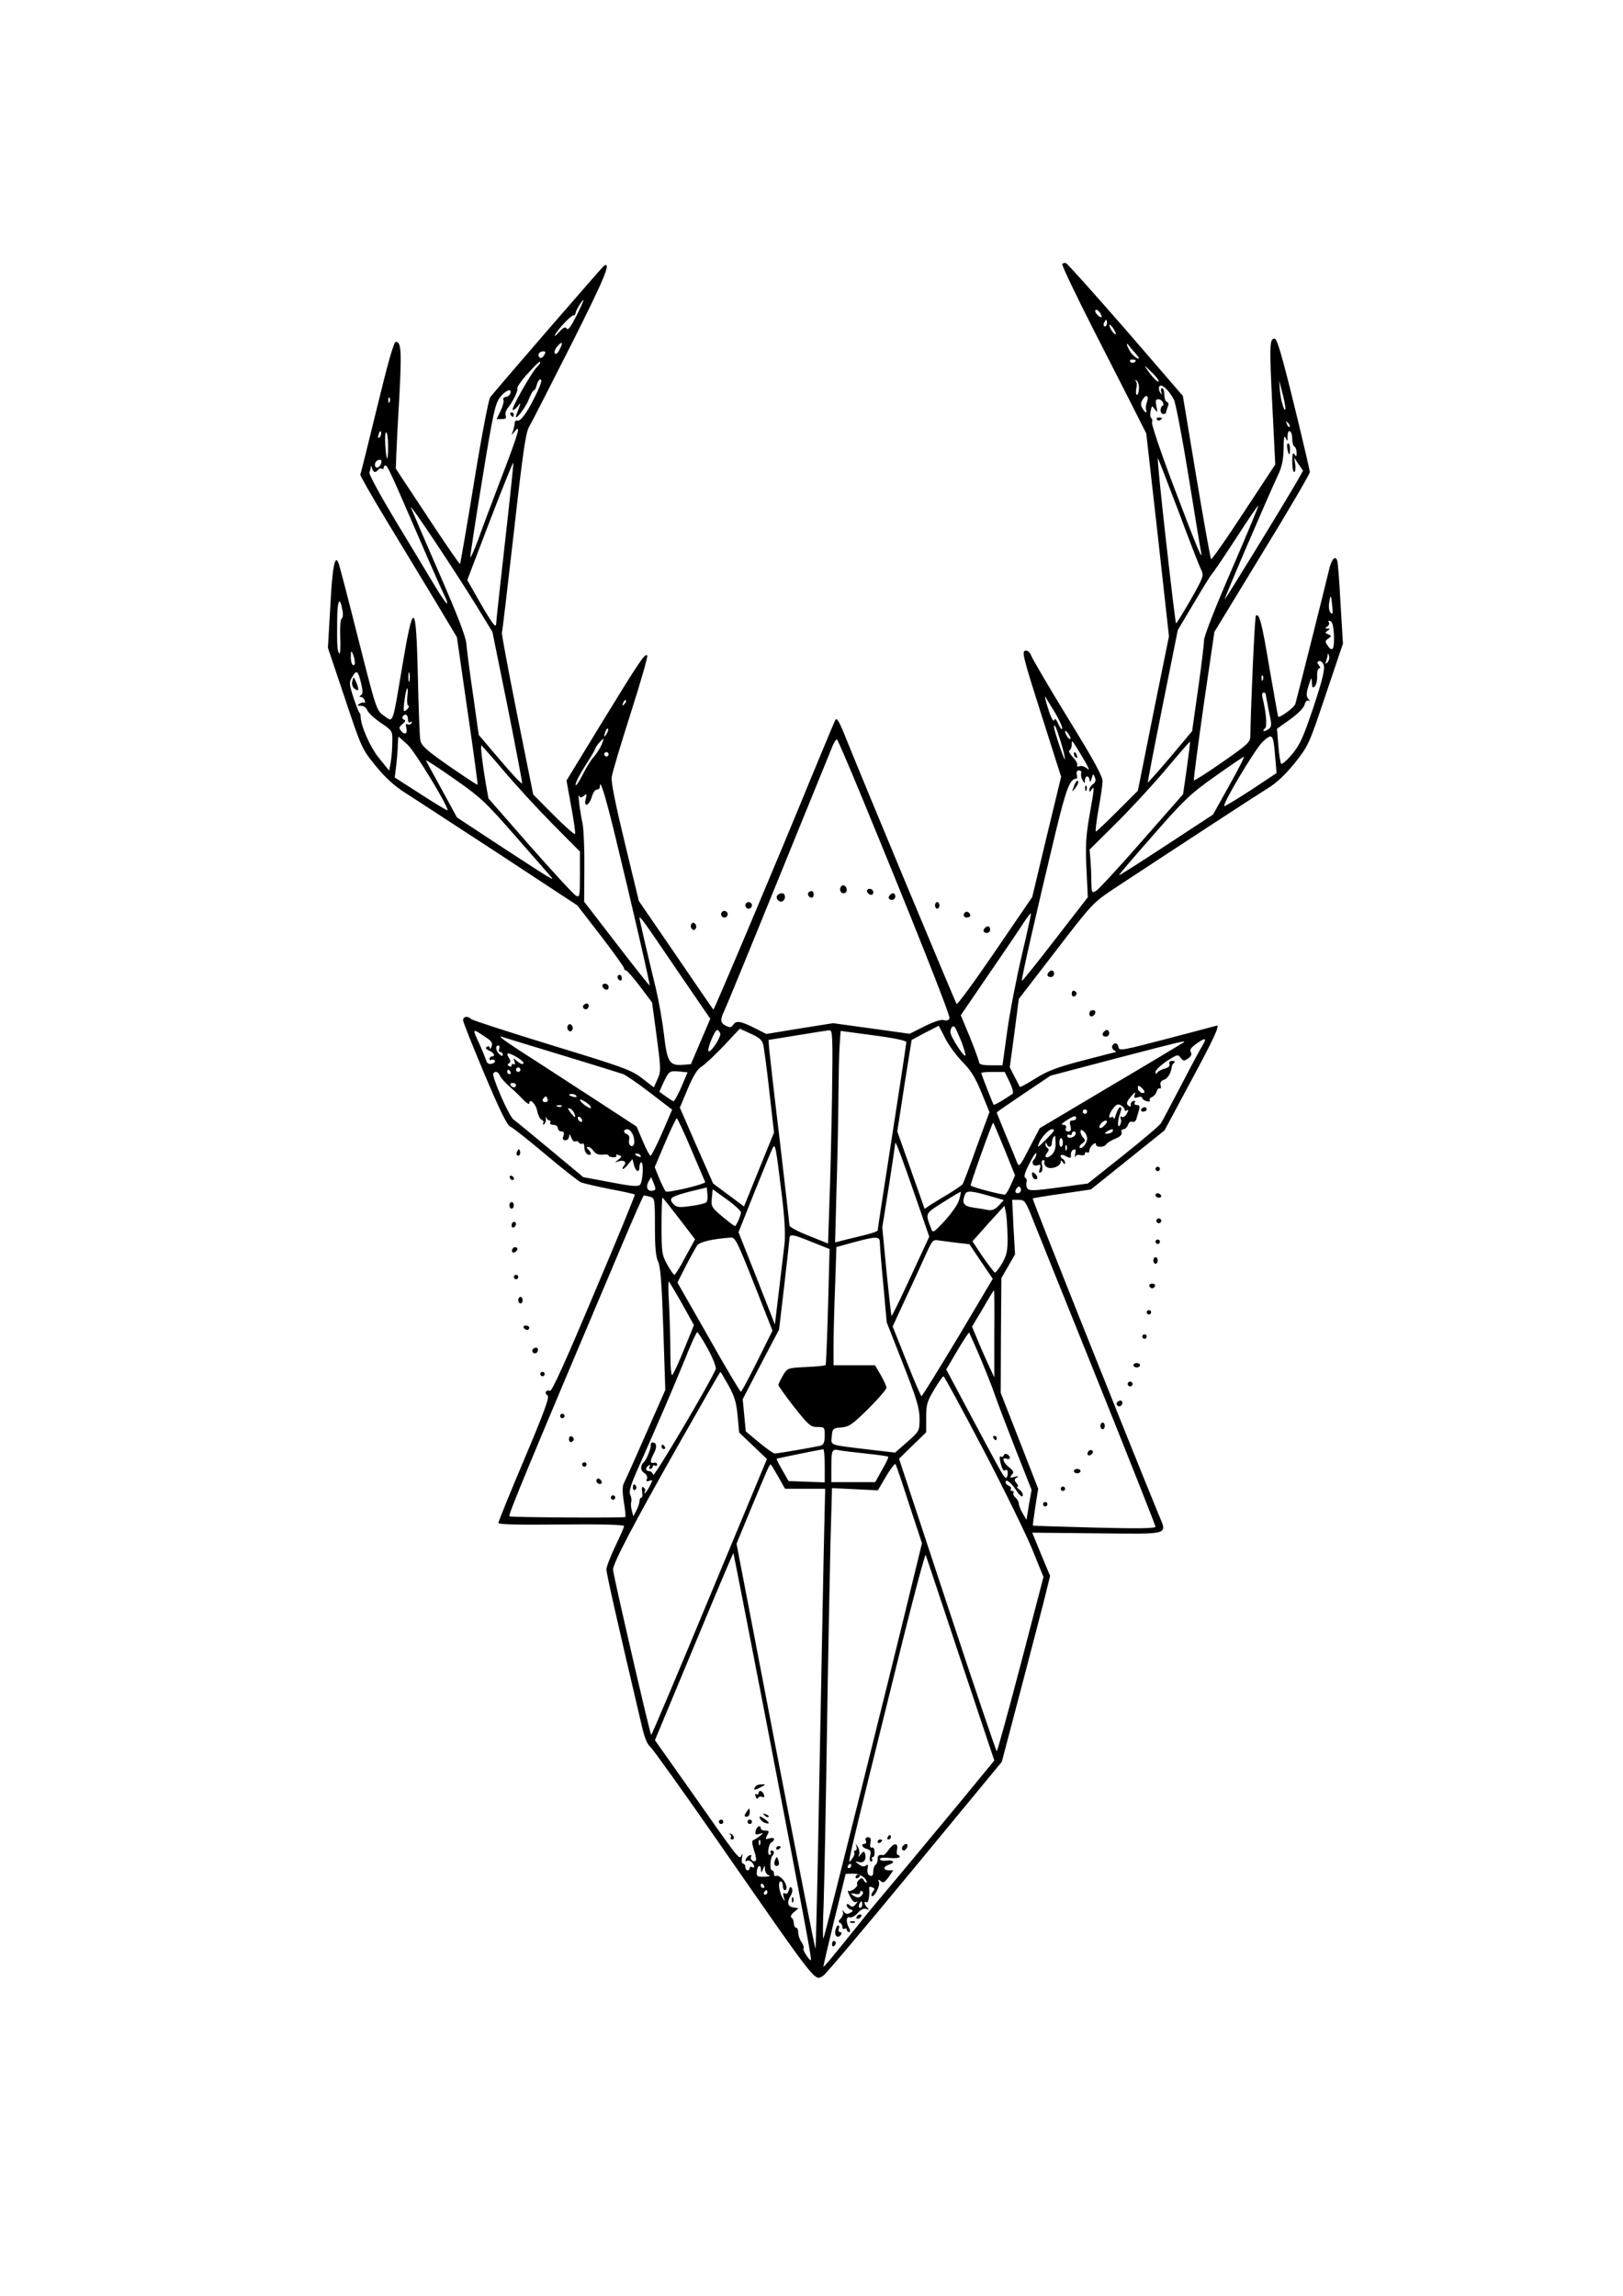<?xml version="1.0" standalone="no"?>
<!DOCTYPE svg PUBLIC "-//W3C//DTD SVG 20010904//EN"
 "http://www.w3.org/TR/2001/REC-SVG-20010904/DTD/svg10.dtd">
<svg version="1.0" xmlns="http://www.w3.org/2000/svg"
 width="736pt" height="1041pt" viewBox="0 0 736 1041"
 preserveAspectRatio="xMidYMid meet">

<g transform="translate(0,1041) scale(0.1,-0.1)"
fill="#000000" stroke="none">
<path d="M4817 9214 c-4 -4 61 -140 144 -303 83 -163 171 -334 194 -381 l43
-85 52 -460 51 -460 -71 -350 -70 -350 -92 -92 c-51 -51 -95 -93 -98 -93 -4 0
2 44 11 98 10 53 18 111 19 129 0 24 -39 95 -159 290 -87 142 -161 269 -165
281 -4 12 -14 22 -23 22 -22 0 -17 -19 77 -314 l82 -258 -66 -273 -65 -272
-168 -246 c-92 -135 -171 -243 -175 -239 -5 6 -422 1005 -516 1240 -18 43 -28
58 -33 49 -5 -8 -55 -129 -113 -269 -133 -326 -438 -1049 -441 -1046 -2 2 -78
113 -170 248 l-168 245 -64 265 c-41 169 -63 277 -59 297 2 18 41 148 86 289
45 141 79 259 75 262 -10 11 -32 -21 -200 -295 l-166 -272 21 -116 c12 -64 20
-121 18 -126 -2 -5 -45 33 -97 85 l-93 94 -73 363 c-40 200 -71 367 -69 370 2
4 26 208 54 454 40 357 54 454 69 479 10 17 96 185 191 373 152 302 184 379
149 358 -8 -5 -477 -547 -516 -596 -7 -8 -40 -181 -73 -384 -33 -203 -62 -370
-64 -372 -2 -2 -68 94 -147 214 l-144 218 2 60 c1 33 7 153 14 267 11 210 8
248 -16 248 -9 0 -35 -91 -85 -297 -40 -164 -74 -301 -76 -305 -2 -3 53 -100
123 -215 69 -114 169 -279 221 -365 l94 -157 48 -333 c27 -183 47 -334 46
-336 -2 -2 -60 37 -130 85 -106 74 -126 93 -130 118 -3 17 -8 145 -11 285 -8
351 -20 356 -74 30 -42 -248 -37 -237 -80 -205 -34 24 -35 28 -117 351 -45
179 -85 333 -89 341 -16 43 -28 -19 -37 -195 l-11 -189 77 -229 c76 -227 77
-230 141 -308 44 -54 87 -92 133 -121 37 -23 227 -148 424 -276 l356 -234 106
-137 c58 -76 106 -142 106 -148 0 -5 4 -10 9 -10 5 0 33 -33 63 -72 l55 -73
21 -155 c19 -147 20 -157 4 -192 l-17 -38 -53 41 c-49 38 -86 51 -410 150
-195 60 -360 113 -366 119 -15 15 -36 12 -36 -6 0 -8 44 -118 97 -244 69 -163
102 -231 117 -238 12 -5 84 -62 161 -127 77 -65 149 -121 160 -126 11 -4 70
-18 130 -30 61 -11 112 -23 114 -25 2 -1 -81 -204 -185 -449 -130 -309 -191
-444 -200 -441 -18 7 -27 -11 -11 -21 10 -6 -13 -70 -105 -288 -65 -153 -118
-284 -118 -290 0 -7 91 -9 285 -7 179 2 285 -1 285 -7 0 -5 -18 -47 -40 -92
-22 -46 -40 -93 -40 -105 0 -18 52 -249 159 -703 12 -55 26 -90 39 -100 11 -9
145 -196 298 -416 471 -678 446 -646 487 -623 9 4 195 225 413 489 l397 481
94 357 c51 196 101 385 109 421 l16 65 -41 98 -40 98 296 -3 c338 -3 316 -10
276 88 -152 371 -573 1427 -570 1430 2 2 63 12 134 22 l130 19 167 134 167
134 119 222 c101 187 133 255 118 253 -2 -1 -102 -27 -223 -59 -203 -53 -220
-57 -223 -39 -4 20 -17 24 -28 7 -3 -6 0 -15 7 -20 8 -5 12 -9 9 -9 -3 0 -71
-18 -152 -39 -116 -30 -161 -48 -213 -81 -37 -23 -68 -40 -70 -38 -1 2 -12 22
-24 46 l-22 43 21 155 20 155 168 218 c166 216 168 218 267 284 345 227 638
418 691 451 42 25 82 63 125 116 62 78 65 84 141 311 l78 231 -11 181 c-5 100
-12 188 -15 195 -9 28 -28 4 -39 -49 -10 -45 -136 -546 -151 -601 -5 -16 -72
-65 -78 -57 -1 2 -19 103 -40 224 -34 204 -46 248 -61 233 -5 -5 -23 -407 -25
-544 0 -29 -11 -39 -126 -119 -69 -48 -127 -85 -130 -83 -2 3 18 155 44 339
l49 334 216 355 c120 195 217 362 217 370 -1 8 -33 148 -73 310 -54 220 -76
295 -87 295 -23 0 -24 -29 -10 -310 l13 -261 -143 -217 c-78 -120 -145 -215
-148 -212 -3 3 -33 171 -67 373 l-61 367 -259 300 c-143 164 -265 300 -271
302 -5 2 -13 0 -17 -3z m-2203 -236 c-25 -49 -38 -67 -44 -58 -6 10 -15 6 -35
-16 -14 -16 -23 -22 -18 -12 12 24 72 88 83 88 6 0 10 5 10 10 0 11 30 60 36
60 2 0 -12 -32 -32 -72z m2381 -6 c-2 -2 -11 2 -19 11 -8 8 -12 18 -8 21 3 4
12 -1 19 -10 7 -10 11 -20 8 -22z m25 -27 c0 -8 -4 -15 -10 -15 -5 0 -7 7 -4
15 4 8 8 15 10 15 2 0 4 -7 4 -15z m40 -49 c0 -5 -7 -1 -15 10 -8 10 -14 24
-14 29 0 6 6 1 14 -9 8 -11 15 -24 15 -30z m-2523 -72 c-8 -16 -17 -23 -21
-16 -4 6 1 20 11 31 23 27 28 19 10 -15z m2613 -17 c17 -20 19 -26 8 -22 -9 4
-24 17 -32 30 -16 25 -22 47 -8 30 4 -6 18 -23 32 -38z m-2683 -8 c-7 -11 -15
-15 -20 -10 -12 12 -2 28 17 28 11 0 12 -4 3 -18z m2683 -23 c0 -11 -19 -15
-25 -6 -3 5 1 10 9 10 9 0 16 -2 16 -4z m-2700 -10 c0 -3 -7 -12 -16 -21 -23
-23 -116 -186 -109 -193 3 -3 12 3 21 14 15 19 16 19 9 -1 -4 -11 -10 -27 -13
-35 -14 -38 37 24 54 65 10 25 21 45 25 45 4 0 10 11 13 25 4 14 11 25 16 25
11 0 2 -28 -31 -92 -32 -64 -60 -100 -73 -95 -6 3 -12 -3 -12 -12 -1 -9 -4
-25 -8 -36 -8 -20 -7 -20 8 -1 30 37 18 -6 -60 -209 -42 -110 -90 -237 -106
-283 -17 -45 -33 -81 -35 -79 -2 2 22 159 53 348 49 300 59 348 81 377 25 33
57 45 47 17 -4 -8 -13 -15 -21 -15 -8 0 -13 -6 -10 -13 3 -7 -3 -30 -13 -50
l-18 -37 24 0 c17 0 22 4 17 15 -3 9 1 23 8 33 25 31 50 82 45 91 -3 4 17 34
45 65 48 52 59 62 59 52z m2780 -51 c19 -19 29 -35 23 -35 -6 0 -23 16 -37 35
-15 19 -25 35 -23 35 1 0 18 -16 37 -35z m-65 -63 c0 -18 -4 -32 -9 -32 -5 0
-6 13 -3 29 4 16 2 32 -4 35 -5 2 -4 3 3 2 7 -2 13 -17 13 -34z m664 -92 c-1
-32 -22 37 -25 80 l-3 45 14 -55 c8 -30 14 -62 14 -70z m-505 37 c8 -18 38
-174 66 -347 28 -173 53 -326 56 -340 11 -53 -16 11 -121 288 -59 155 -104
289 -101 297 3 8 1 17 -3 19 -5 3 -6 18 -3 32 5 26 6 26 19 8 12 -16 13 -15 7
14 -5 25 -3 32 9 32 8 0 17 -7 21 -15 3 -8 2 -15 -2 -15 -4 0 -8 -8 -9 -18 -1
-10 5 -19 12 -19 8 0 13 3 13 6 -1 3 3 15 7 25 6 13 4 21 -3 24 -7 2 -12 17
-12 33 0 16 -4 29 -10 29 -5 0 -7 -8 -4 -17 5 -14 4 -15 -4 -4 -6 8 -8 20 -5
28 7 18 44 -15 67 -60z m-123 -10 c-4 -12 -6 -28 -4 -34 7 -20 -5 -15 -17 7
-8 14 -7 25 2 39 16 26 30 17 19 -12z m-3434 1 c-3 -8 -6 -5 -6 6 -1 11 2 17
5 13 3 -3 4 -12 1 -19z m4081 -113 c-3 -3 -9 2 -12 12 -6 14 -5 15 5 6 7 -7
10 -15 7 -18z m-4126 -47 c-8 -8 -9 -4 -5 13 4 13 8 18 11 10 2 -7 -1 -18 -6
-23z m4138 -8 c0 -16 5 -32 10 -35 6 -3 10 -16 10 -28 0 -18 -2 -19 -10 -7 -7
11 -10 2 -10 -32 0 -27 4 -48 9 -48 5 0 7 15 5 33 l-5 32 20 -30 20 -29 -23
-41 c-57 -100 -330 -545 -332 -542 -3 3 195 464 242 564 18 38 24 70 25 120 0
47 3 62 9 48 8 -18 9 -17 9 8 1 37 21 25 21 -13z m-4100 -32 c0 -34 -2 -59 -4
-57 -8 10 -14 119 -5 119 5 0 9 -28 9 -62z m3585 -298 c48 -129 94 -248 102
-263 13 -27 11 -33 -48 -137 -35 -60 -64 -108 -66 -106 -2 2 -23 173 -46 380
-23 206 -40 372 -36 368 3 -4 45 -113 94 -242z m-3618 215 c-4 -8 -11 -15 -17
-15 -14 0 -13 27 3 33 16 6 21 1 14 -18z m563 -354 c-22 -194 -40 -360 -40
-369 -1 -23 -18 0 -81 110 l-50 88 103 270 c57 148 104 266 106 262 1 -4 -16
-167 -38 -361z m-590 319 c5 0 12 5 15 10 4 6 11 8 16 5 5 -4 9 -1 9 4 0 6 4
11 8 11 9 0 25 -35 159 -345 52 -121 102 -233 110 -248 8 -16 13 -31 10 -33
-2 -3 -27 33 -54 78 -27 46 -107 177 -177 293 -69 115 -124 215 -121 223 3 7
6 19 6 25 1 7 3 4 6 -5 2 -10 8 -18 13 -18z m459 -604 l74 -121 69 -340 c37
-186 67 -343 66 -347 -2 -4 -47 43 -100 106 l-97 114 -26 184 c-15 100 -28
203 -30 228 -2 32 -39 128 -125 325 -67 154 -124 287 -127 295 -7 23 211 -305
296 -444z m3426 160 c-73 -167 -125 -301 -125 -319 0 -18 -12 -117 -27 -222
l-27 -190 -99 -118 c-55 -65 -101 -116 -102 -115 -1 2 29 158 67 347 l69 344
72 121 c39 66 76 126 82 133 7 6 56 79 110 162 54 84 99 150 101 148 2 -2 -53
-133 -121 -291z m457 -169 c3 -29 1 -35 -8 -25 -7 8 -10 27 -6 48 6 38 9 34
14 -23z m-4489 -14 c4 -18 2 -35 -4 -38 -5 -4 -8 -40 -6 -86 2 -44 0 -76 -4
-72 -10 10 -11 38 -10 153 1 91 12 110 24 43z m4496 -109 c3 -67 -6 -83 -27
-53 -14 20 -14 23 2 34 15 12 15 13 -1 19 -15 6 -15 8 -3 16 13 9 13 10 0 10
-12 0 -13 2 -1 9 7 5 11 14 7 20 -4 6 -2 9 7 5 9 -3 14 -24 16 -60z m-4440
-127 c1 -10 -3 -15 -9 -12 -5 3 -10 21 -9 38 0 27 2 29 9 12 5 -11 9 -28 9
-38z m4410 -1 c-9 -8 -10 -7 -5 7 3 10 7 24 7 30 1 7 3 4 6 -7 3 -10 -1 -23
-8 -30z m-62 -200 c-47 -140 -62 -173 -98 -216 -23 -28 -46 -47 -49 -43 -4 5
-10 42 -13 84 l-6 75 59 42 c36 26 62 52 66 67 4 15 11 22 18 18 7 -4 7 -1 -1
8 -10 13 -10 25 1 60 13 40 14 41 15 15 1 -23 4 -27 13 -18 7 7 12 28 11 47
-1 19 4 35 9 35 7 0 6 5 -1 14 -9 11 -9 15 1 19 7 2 17 -6 21 -19 6 -17 -6
-67 -46 -188z m-4319 104 c8 -34 8 -46 -1 -52 -8 -5 -9 -8 -1 -8 7 0 15 -7 18
-16 3 -8 2 -13 -2 -10 -4 2 -14 1 -22 -5 -12 -7 -10 -9 7 -9 12 0 24 -8 28
-19 3 -11 30 -36 60 -57 55 -37 55 -38 54 -88 0 -28 -3 -69 -7 -91 l-7 -39
-48 59 c-41 52 -82 147 -82 190 0 6 -3 12 -6 15 -3 3 -15 34 -27 70 -19 60
-20 66 -4 92 19 33 26 28 40 -32z m219 13 c-3 -10 -5 -2 -5 17 0 19 2 27 5 18
2 -10 2 -26 0 -35z m3870 5 c-3 -8 -6 -5 -6 6 -1 11 2 17 5 13 3 -3 4 -12 1
-19z m-3880 -78 c-2 -22 0 -40 5 -40 5 0 3 -6 -4 -14 -19 -20 -21 -13 -13 43
8 60 19 69 12 11z m3893 12 c0 -4 7 -38 14 -76 14 -64 14 -71 -2 -82 -9 -7
-19 -10 -22 -8 -2 3 1 8 7 12 10 7 5 72 -12 140 -3 12 -1 22 5 22 5 0 10 -3
10 -8z m-954 -86 c19 -33 33 -64 31 -70 -2 -6 -10 4 -18 22 -10 23 -15 27 -19
16 -3 -8 -15 14 -27 53 -12 37 -17 61 -12 53 5 -8 25 -42 45 -74z m-1955 41
c-10 -9 -11 -8 -5 6 3 10 9 15 12 12 3 -3 0 -11 -7 -18z m-981 -68 c0 -13 4
-18 12 -13 7 4 8 3 4 -5 -4 -6 -12 -8 -18 -5 -7 5 -9 0 -6 -14 8 -28 -6 -37
-23 -16 -11 14 -10 18 6 31 14 11 16 17 7 20 -6 3 -10 9 -6 14 10 16 24 10 24
-12z m2959 -98 c12 -38 21 -75 20 -83 -1 -12 -49 129 -49 145 0 22 10 -1 29
-62z m-2058 32 c-12 -20 -14 -14 -5 12 4 9 9 14 11 11 3 -2 0 -13 -6 -23z
m2103 -23 c-6 -5 -24 21 -24 34 0 6 6 1 14 -10 8 -10 12 -21 10 -24z m929 -85
l6 -70 -116 -77 c-65 -42 -119 -75 -121 -73 -10 9 142 263 175 293 44 39 47
36 56 -73z m-3934 58 c33 -31 181 -273 181 -297 0 -3 -54 29 -120 72 l-120 77
7 55 c3 30 7 72 7 93 1 20 2 37 3 37 1 0 20 -17 42 -37z m879 0 c-7 -16 -22
-39 -34 -53 -13 -14 -37 -52 -53 -85 -17 -33 -31 -52 -31 -43 0 10 20 49 45
88 25 39 45 73 45 77 0 7 31 43 36 43 2 0 -2 -12 -8 -27z m1169 -210 c240
-581 413 -1017 409 -1030 -4 -9 -13 -12 -25 -8 -12 4 -46 -7 -88 -28 l-68 -34
-173 24 -174 24 -151 -24 -152 -25 -45 23 c-71 36 -90 39 -104 20 -10 -14 -16
-15 -34 -6 -26 14 -27 27 -8 67 8 16 119 286 246 599 128 314 238 585 246 604
8 19 17 31 20 28 4 -4 49 -109 101 -234z m1013 152 c26 -43 34 -63 22 -51 -12
10 -28 16 -37 12 -9 -3 -13 -2 -10 4 3 5 -5 22 -20 37 -14 16 -21 29 -15 31 5
2 10 13 10 25 0 25 -1 27 50 -58z m472 -48 l-17 -118 -188 -214 c-104 -119
-197 -220 -208 -225 -18 -10 -19 -7 -20 42 0 29 -2 74 -4 100 l-4 46 115 114
c63 62 165 172 227 245 61 73 112 131 113 130 2 -1 -5 -55 -14 -120z m-3100
-9 c52 -62 152 -171 221 -241 l127 -128 0 -105 c0 -98 -1 -104 -18 -95 -10 5
-104 107 -208 225 l-189 216 -12 67 c-16 95 -25 173 -20 173 2 0 47 -51 99
-112z m478 72 c0 -5 -4 -10 -10 -10 -5 0 -10 5 -10 10 0 6 5 10 10 10 6 0 10
-4 10 -10z m2814 -142 l-73 -131 -212 -139 c-116 -76 -213 -138 -214 -136 -2
2 68 83 154 181 141 161 169 188 281 267 69 49 128 89 131 89 4 1 -26 -58 -67
-131z m-3248 -216 c75 -86 149 -170 163 -186 33 -37 32 -36 -212 123 l-205
135 -68 125 c-38 69 -71 129 -72 133 -2 5 55 -32 126 -82 118 -82 143 -105
268 -248z m2577 272 c-2 -7 0 -21 6 -31 10 -17 10 -17 11 0 0 9 5 17 10 17 6
0 10 -8 11 -17 1 -12 4 -9 9 7 7 23 8 23 15 6 6 -13 3 -23 -8 -31 -10 -7 -17
-18 -17 -26 0 -11 2 -11 10 1 14 21 13 7 -10 -121 -16 -92 -18 -138 -13 -240
l6 -127 -148 -191 c-81 -105 -149 -190 -151 -188 -4 4 66 311 150 661 52 215
67 254 98 256 3 0 4 8 1 18 -3 12 1 19 10 19 8 0 13 -6 10 -13z m-2114 -281
c77 -317 160 -677 157 -681 -2 -1 -69 84 -150 189 l-147 191 1 151 c1 84 -3
175 -8 202 -13 62 -23 144 -15 127 4 -10 8 -10 21 0 13 11 14 10 8 -15 -10
-41 16 -30 28 11 5 18 15 32 22 32 8 0 14 5 14 12 0 43 24 -35 69 -219z m1845
-543 c-24 -102 -54 -256 -66 -342 l-22 -158 -53 0 c-36 0 -53 4 -53 13 0 6
-19 58 -41 113 l-42 101 129 189 c71 103 142 208 157 232 16 24 30 42 32 41 2
-2 -17 -87 -41 -189z m-1565 -67 l152 -222 -44 -103 -44 -103 -39 -3 c-58 -4
-69 14 -83 138 -7 58 -23 150 -36 205 -41 169 -75 316 -75 323 0 12 20 -15
169 -235z m1217 -310 c16 -32 52 -80 79 -108 38 -38 58 -71 86 -139 l36 -88
-58 -158 c-31 -88 -60 -163 -63 -168 -3 -5 -32 -25 -63 -44 -32 -19 -70 -42
-84 -51 l-26 -18 -62 176 -62 175 32 208 33 207 60 32 c34 17 62 32 62 32 1 1
15 -25 30 -56z m74 -16 c12 -32 20 -60 18 -63 -8 -7 -68 87 -68 106 0 20 11
33 20 23 4 -5 17 -34 30 -66z m-899 -14 c4 -16 17 -111 28 -213 l21 -185 -68
-167 -68 -168 -70 52 -70 52 -76 172 -75 172 36 86 c24 57 44 90 62 100 14 8
59 50 100 93 l74 79 50 -23 c38 -17 52 -29 56 -50z m-1255 32 c24 -16 29 -25
23 -40 -4 -11 -8 -14 -8 -7 -1 8 -6 10 -13 6 -8 -5 -5 -11 10 -17 23 -10 30
-27 12 -27 -5 0 -10 -5 -10 -11 0 -5 4 -8 9 -4 5 3 12 1 15 -4 3 -5 -3 -11
-14 -14 -14 -3 -21 1 -26 17 -4 11 -17 44 -30 73 -34 74 -35 73 32 28z m1060
20 c6 -15 -44 -91 -53 -81 -8 7 28 96 39 96 5 0 11 -7 14 -15z m507 -292 c-3
-170 -8 -387 -12 -484 l-6 -177 -87 35 c-49 19 -88 40 -88 47 0 7 -20 180 -44
386 -25 206 -46 393 -48 415 l-3 40 130 21 c72 12 137 22 146 23 15 1 16 -28
12 -306z m337 252 c0 -6 -29 -199 -65 -429 -36 -230 -65 -421 -65 -425 0 -4
-33 -15 -72 -24 -40 -10 -84 -20 -97 -24 l-24 -6 6 224 c4 123 8 312 9 419 1
107 3 222 6 255 l4 61 149 -20 c91 -12 149 -24 149 -31z m-1562 -59 c138 -42
264 -81 278 -86 14 -6 70 -44 124 -86 l98 -75 -45 -105 c-25 -57 -49 -104 -53
-104 -4 0 -20 30 -35 66 l-28 66 -156 102 c-86 56 -225 146 -308 200 -137 87
-178 118 -140 103 6 -2 126 -39 265 -81z m2904 42 c-11 -18 -55 -100 -98 -183
-43 -82 -83 -158 -89 -167 -5 -10 -82 -75 -171 -146 l-161 -128 -133 -18
c-110 -15 -134 -16 -141 -4 -5 7 -6 19 -4 27 3 8 1 18 -6 21 -7 5 -1 26 20 66
16 33 30 52 31 44 0 -9 -5 -21 -11 -27 -15 -15 -2 -34 17 -26 13 5 15 1 9 -17
-5 -16 -4 -20 5 -15 7 4 9 17 6 31 -4 14 -2 24 4 24 6 0 9 -4 6 -9 -3 -5 1
-14 9 -21 18 -15 65 1 65 22 0 9 3 8 10 -2 6 -9 10 -10 10 -3 0 6 -4 15 -10
18 -19 12 -11 26 9 15 26 -13 29 -13 27 6 0 9 5 19 13 22 9 3 11 -2 7 -19 -3
-13 -3 -19 0 -13 3 7 14 10 24 7 12 -3 20 0 20 6 0 7 5 9 10 6 6 -3 10 0 10 8
0 8 7 20 15 27 10 9 15 9 15 1 0 -14 37 -14 46 0 3 6 22 18 41 26 23 9 33 19
29 29 -3 8 1 14 9 14 7 0 16 9 20 19 3 12 12 18 20 15 8 -3 16 3 19 15 3 12 9
30 12 41 4 14 1 20 -11 20 -9 0 -13 5 -9 11 4 7 1 10 -7 7 -8 -3 -13 -11 -11
-17 1 -7 -2 -10 -8 -6 -15 9 -12 20 11 46 16 19 19 20 15 6 -5 -15 -2 -17 14
-12 11 4 20 2 20 -3 0 -5 9 -12 20 -15 11 -3 17 -1 14 4 -3 5 2 12 10 15 8 3
18 14 21 25 4 11 10 17 15 14 4 -3 6 4 3 14 -3 13 2 21 15 25 18 6 33 32 36
61 1 6 6 13 11 17 6 4 2 8 -9 8 -11 0 -16 -5 -13 -14 4 -9 -4 -16 -21 -21 -15
-4 -30 -12 -34 -18 -5 -8 -8 -7 -8 3 0 8 23 30 51 49 47 30 51 32 63 15 12
-15 15 -16 34 -3 14 10 18 19 12 29 -6 10 1 20 23 36 44 32 52 29 29 -8z m-84
16 c-4 -3 -152 -92 -330 -197 l-323 -192 -47 -90 c-43 -84 -47 -88 -56 -65 -5
14 -28 69 -51 124 -22 54 -41 100 -41 102 0 2 55 40 122 85 l122 82 296 78
c311 81 317 82 308 73z m-3104 -29 c-4 -8 -1 -15 5 -15 6 0 11 -5 11 -11 0 -8
-5 -8 -15 1 -17 14 -20 40 -5 40 5 0 7 -7 4 -15z m110 -67 c-3 -5 -15 -1 -27
9 -20 17 -20 17 -14 0 4 -11 3 -16 -3 -12 -6 3 -10 1 -10 -5 0 -6 -5 -8 -11
-4 -8 4 -8 9 -1 13 7 4 8 12 2 21 -18 29 -10 31 30 9 21 -12 37 -26 34 -31z
m-14 -28 c0 -5 -4 -10 -10 -10 -5 0 -10 5 -10 10 0 6 5 10 10 10 6 0 10 -4 10
-10z m-45 -10 c3 -5 1 -10 -4 -10 -6 0 -11 5 -11 10 0 6 2 10 4 10 3 0 8 -4
11 -10z m775 -68 c-16 -37 -32 -66 -37 -65 -4 2 -20 12 -35 23 l-28 20 17 38
c26 56 29 58 72 54 l39 -4 -28 -66z m-823 51 c4 -10 23 -31 42 -48 19 -16 47
-43 63 -60 15 -16 28 -24 28 -18 0 27 30 -1 36 -34 4 -19 13 -37 20 -40 8 -3
11 -10 7 -16 -3 -5 -1 -7 5 -4 5 4 9 15 7 25 -1 9 0 11 2 5 3 -7 9 -13 14 -13
6 0 7 -4 4 -10 -3 -5 3 -10 14 -10 12 0 21 -7 21 -15 0 -8 7 -15 16 -15 11 0
14 -6 9 -20 -5 -14 -2 -20 9 -20 9 0 16 8 17 18 0 13 3 11 10 -6 5 -13 13 -21
18 -17 5 3 12 1 16 -5 4 -6 11 -8 16 -5 5 4 9 -5 9 -18 0 -14 7 -27 15 -31 18
-7 20 5 3 22 -9 9 -9 12 -1 12 7 0 18 -8 25 -19 9 -12 23 -18 41 -16 15 2 27
0 27 -4 0 -4 9 -7 20 -8 11 -1 18 2 15 7 -3 6 1 7 11 3 15 -6 15 -7 -2 -21
-18 -14 -18 -14 -1 -8 26 9 41 -2 26 -20 -6 -8 -8 -14 -4 -14 4 0 15 10 25 23
l18 22 7 -27 c8 -32 25 -37 25 -8 0 11 4 20 8 20 12 0 7 -89 -6 -102 -9 -9
-42 -6 -134 12 l-123 23 -149 124 c-82 68 -157 130 -167 137 -20 13 -100 196
-92 209 8 13 23 8 30 -10z m2312 -30 c12 -25 18 -49 13 -52 -40 -28 -84 -53
-86 -50 -4 6 -56 138 -56 144 0 3 24 5 53 5 l53 0 23 -47z m-2239 -13 c0 -5
-4 -10 -9 -10 -6 0 -13 5 -16 10 -3 6 1 10 9 10 9 0 16 -4 16 -10z m2850 -31
c0 -5 -7 -6 -15 -3 -8 4 -15 13 -15 21 0 13 3 13 15 3 8 -7 15 -16 15 -21z
m-2576 -18 c4 -5 -3 -7 -14 -4 -23 6 -26 13 -6 13 8 0 17 -4 20 -9z m-131 -14
c3 -8 -1 -14 -9 -14 -15 0 -18 9 -7 20 9 9 10 9 16 -6z m197 -39 c0 -11 -49
23 -50 35 0 4 11 0 25 -9 14 -9 25 -20 25 -26z m2420 -9 c0 -6 5 -7 11 -3 8 4
7 0 -1 -15 -6 -12 -16 -18 -22 -15 -7 5 -9 2 -6 -8 4 -8 2 -21 -3 -29 -12 -20
-12 22 1 55 6 16 6 26 0 26 -5 0 -14 -15 -19 -32 -5 -18 -10 -27 -10 -20 -1 7
-5 10 -11 7 -16 -10 -12 14 8 40 13 17 21 21 35 14 9 -6 17 -14 17 -20z
m-2553 15 c-3 -3 -12 -4 -19 -1 -8 3 -5 6 6 6 11 1 17 -2 13 -5z m57 -31 c10
-25 3 -23 -17 3 -13 18 -14 22 -3 18 8 -3 17 -13 20 -21z m2326 7 c0 -5 -4
-10 -10 -10 -5 0 -10 5 -10 10 0 6 5 10 10 10 6 0 10 -4 10 -10z m-2290 -41
c0 -6 -4 -7 -10 -4 -5 3 -10 11 -10 16 0 6 5 7 10 4 6 -3 10 -11 10 -16z
m2240 11 c0 -5 -7 -10 -16 -10 -12 0 -15 -6 -10 -25 5 -19 2 -25 -10 -25 -10
0 -14 5 -10 15 3 10 -1 15 -12 15 -12 0 -8 6 13 19 35 23 45 25 45 11z m-1745
-142 c33 -77 61 -144 63 -147 3 -10 -172 -51 -179 -43 -4 4 -17 30 -29 58
l-21 52 47 111 c26 61 50 111 53 111 3 0 33 -64 66 -142z m1885 126 c0 -3 -6
-12 -14 -19 -17 -18 -29 -8 -13 11 12 14 27 18 27 8z m-465 -124 l48 -119 -18
-41 c-10 -23 -22 -43 -27 -46 -6 -4 -147 32 -156 41 -4 3 97 285 102 285 1 0
24 -54 51 -120z m-1684 63 c5 -14 7 -33 4 -40 -7 -21 -28 -4 -22 19 3 11 0 21
-9 25 -19 7 -18 23 1 23 9 0 20 -12 26 -27z m1909 22 c0 -3 -18 -23 -40 -45
-35 -35 -38 -36 -28 -12 12 28 44 62 59 62 5 0 9 -2 9 -5z m150 -37 c0 -21
-24 -51 -34 -41 -3 3 2 12 12 19 14 10 15 15 5 25 -7 7 -13 19 -13 27 0 12 3
12 15 2 8 -7 15 -21 15 -32z m115 32 c-3 -5 -14 -10 -23 -10 -15 0 -15 2 -2
10 20 13 33 13 25 0z m-167 -12 c-6 -17 -38 -23 -38 -8 0 6 5 8 10 5 6 -3 10
-1 10 4 0 6 5 11 11 11 6 0 9 -6 7 -12z m-91 -42 c1 -22 -6 -41 -18 -52 -22
-20 -38 -12 -20 10 8 10 9 16 1 21 -5 3 -10 12 -9 18 0 9 2 9 6 0 7 -19 23
-15 23 5 0 15 8 32 15 32 0 0 1 -15 2 -34z m33 4 c0 -11 -4 -20 -8 -20 -4 0
-8 9 -8 20 0 11 4 20 8 20 4 0 8 -9 8 -20z m-665 -256 l59 -171 -84 -181 c-46
-100 -85 -180 -87 -178 -2 2 -12 93 -23 202 l-19 199 30 188 c16 104 29 191
29 195 1 11 32 -72 95 -254z m-607 -4 c11 -97 14 -165 9 -205 -4 -33 -15 -127
-25 -210 l-18 -150 -82 209 -83 209 72 181 c40 100 77 190 83 201 12 23 14 10
44 -235z m1289 228 c-3 -8 -6 -5 -6 6 -1 11 2 17 5 13 3 -3 4 -12 1 -19z
m-1932 -28 c3 -6 -1 -7 -9 -4 -18 7 -21 14 -7 14 6 0 13 -4 16 -10z m57 -158
c-24 -6 -35 13 -22 39 l13 22 12 -29 c10 -24 9 -30 -3 -32z m241 -53 c-5 -5
-37 -13 -71 -17 -54 -8 -64 -6 -79 10 -23 25 -11 33 77 56 l75 18 3 -29 c2
-16 0 -33 -5 -38z m1427 56 c0 -8 -7 -15 -15 -15 -9 0 -12 6 -9 15 4 8 10 15
15 15 5 0 9 -7 9 -15z m-1270 -102 c0 -12 -16 -50 -26 -62 -2 -2 -27 17 -57
42 -50 42 -53 47 -49 85 l4 40 64 -46 c35 -25 64 -52 64 -59z m989 56 c-5 -19
-34 -60 -64 -93 -53 -57 -55 -58 -63 -35 -26 70 -29 65 55 118 42 27 79 49 80
47 1 -1 -2 -18 -8 -37z m151 15 l52 -15 -23 -25 c-17 -18 -30 -23 -49 -20 -14
3 -44 8 -67 11 -44 7 -52 20 -37 60 8 19 32 16 124 -11z m-1552 0 c21 -6 22
-10 22 -136 0 -93 4 -137 14 -157 11 -21 17 -98 24 -306 l9 -277 -89 -202
c-48 -110 -93 -210 -99 -221 -7 -14 -7 -40 0 -85 6 -35 9 -66 7 -68 -6 -5
-517 -2 -526 3 -7 4 80 214 511 1232 52 123 96 223 99 223 3 0 15 -3 28 -6z
m132 -99 l72 -94 -44 -80 c-23 -45 -46 -81 -50 -81 -3 0 -18 21 -32 46 -24 43
-26 55 -26 175 0 71 2 129 4 129 2 0 36 -43 76 -95z m1595 18 c15 -38 148
-369 296 -736 148 -368 269 -674 269 -679 0 -8 -84 -9 -277 -4 -153 4 -278 8
-279 9 -1 1 4 39 11 85 l13 82 -85 218 -85 217 1 260 2 260 31 54 31 54 -7
123 -6 124 29 0 c26 0 31 -6 56 -67z m-106 -97 c1 -68 -3 -85 -24 -123 -14
-23 -29 -43 -33 -43 -4 1 -28 33 -55 71 l-47 71 72 81 73 80 6 -29 c4 -16 7
-65 8 -108z m-885 -28 l78 -31 -7 -261 c-4 -144 -9 -263 -11 -265 -2 -3 -42
-7 -89 -9 -84 -4 -85 -5 -105 -39 -11 -19 -20 -38 -20 -43 0 -4 32 -49 71 -99
65 -82 75 -91 105 -91 33 0 34 -1 34 -39 0 -29 -5 -41 -17 -45 -22 -6 -194
-36 -210 -36 -6 0 -38 23 -71 50 l-60 50 -7 73 -7 73 82 158 83 158 23 196
c13 109 23 205 24 215 0 24 13 22 104 -15z m-264 -190 l83 -211 -69 -139 c-38
-76 -71 -138 -74 -138 -4 0 -70 111 -147 248 l-141 247 38 75 c21 41 45 83 52
94 13 16 70 29 154 35 18 1 31 -26 104 -211z m570 188 c0 -14 7 -101 16 -193
l15 -168 75 -191 c61 -156 74 -200 74 -246 0 -56 -1 -57 -55 -105 l-56 -49
-112 13 c-191 23 -179 18 -175 61 3 35 5 37 43 40 35 3 50 13 123 85 45 45 82
88 82 95 0 7 -12 33 -26 58 l-26 44 -94 0 -94 0 0 88 c0 49 3 170 7 269 l6
179 76 21 c107 29 121 28 121 -1z m351 -1 l55 -6 53 -79 53 -78 -158 -266
c-88 -146 -162 -266 -165 -266 -3 0 -34 71 -68 158 l-63 158 62 134 c35 74 75
163 91 198 27 59 31 63 56 58 16 -2 53 -7 84 -11z m-1248 -276 l54 -97 -44
-108 c-24 -60 -49 -113 -54 -118 -5 -6 -9 32 -9 100 0 61 -3 160 -6 220 -4 60
-4 107 -1 104 3 -3 30 -48 60 -101z m1416 -136 l0 -198 -28 60 c-15 33 -38 85
-50 115 l-23 55 49 82 c26 46 49 83 51 83 1 0 2 -89 1 -197z m-1299 -69 c23
-42 39 -83 36 -91 -21 -54 -281 -495 -284 -480 -2 9 -10 17 -18 17 -17 0 -19
16 -2 26 7 4 8 3 4 -4 -4 -7 -2 -12 3 -12 6 0 11 5 11 11 0 5 5 7 10 4 6 -3
10 -1 10 5 0 6 -6 10 -14 8 -19 -4 -20 6 -1 42 16 30 13 50 -6 50 -5 0 -9 -6
-8 -12 2 -13 -20 -69 -32 -78 -16 -14 -15 -38 2 -48 11 -7 16 -18 13 -27 -5
-11 -2 -13 11 -9 16 6 16 5 1 -25 -9 -17 -19 -31 -22 -31 -3 0 -3 4 1 9 3 5 0
13 -6 17 -8 5 -10 -1 -7 -20 3 -14 1 -26 -3 -26 -5 0 -9 -8 -9 -17 -1 -10 -7
-29 -15 -43 l-13 -25 -7 27 c-4 15 -5 33 -2 40 2 7 0 21 -5 31 -7 14 2 46 40
130 84 189 156 356 208 484 27 68 52 123 56 123 3 0 25 -34 48 -76z m1235 -39
c25 -60 55 -135 65 -165 10 -30 52 -140 93 -245 l75 -190 -12 -68 -11 -68 -17
29 c-10 17 -18 37 -18 45 0 8 -7 20 -15 27 -8 7 -12 16 -9 21 3 5 0 9 -6 9 -6
0 -9 4 -6 9 3 5 -1 11 -9 15 -8 3 -15 10 -15 15 0 19 25 0 49 -37 15 -22 26
-32 29 -24 2 7 -4 20 -14 27 -11 8 -15 15 -10 15 5 0 3 7 -5 16 -10 13 -10 17
2 25 10 8 7 8 -11 3 -22 -6 -23 -5 -12 9 11 12 9 18 -13 35 -27 22 -34 48 -10
38 18 -6 20 10 3 20 -6 4 -14 2 -16 -4 -2 -7 -8 -9 -13 -6 -6 3 -7 -6 -3 -23
9 -37 14 -44 25 -38 5 4 9 -3 9 -14 0 -12 -4 -21 -8 -21 -9 0 -13 7 -163 288
l-108 203 50 85 c28 47 52 84 54 82 1 -2 24 -52 50 -113z m-1141 -127 c27 -49
36 -79 41 -138 l7 -75 63 -60 63 -60 -261 -627 c-143 -345 -262 -626 -264
-624 -6 6 -173 729 -173 749 0 29 90 201 293 560 105 185 192 337 194 337 1 0
18 -28 37 -62z m1153 -286 c94 -180 194 -384 223 -454 l52 -128 -103 -395
c-57 -217 -106 -395 -109 -395 -3 1 -104 299 -224 663 l-219 663 61 60 62 60
0 66 c0 59 4 74 36 127 20 34 39 61 43 61 3 0 83 -147 178 -328z m-717 -77 l0
-76 -82 3 -82 3 -28 49 c-16 27 -27 50 -26 52 3 2 177 38 211 43 4 1 7 -33 7
-74z m184 55 c55 -6 102 -12 104 -15 2 -2 -10 -29 -28 -59 l-31 -56 -100 0
-99 0 0 68 c0 76 3 84 34 77 12 -3 66 -9 120 -15z m199 -231 l58 -176 -40
-164 c-116 -479 -402 -1623 -407 -1628 -3 -3 -3 66 1 154 3 88 10 437 15 775
5 338 13 727 16 864 l7 249 104 -5 104 -5 37 63 c20 34 40 60 43 56 3 -4 31
-86 62 -183z m-594 126 l31 -55 91 0 91 0 -7 -307 c-3 -170 -12 -638 -20
-1041 -7 -403 -15 -735 -17 -737 -2 -2 -83 410 -181 916 l-177 920 71 172 c74
177 78 187 84 187 2 0 17 -25 34 -55z m-59 -1084 c195 -1012 211 -1103 207
-1108 -2 -2 -12 8 -21 23 -10 14 -15 28 -12 31 3 3 -1 15 -9 27 -8 11 -15 31
-15 43 0 13 -4 23 -10 23 -5 0 -10 9 -10 19 0 11 -5 23 -10 26 -7 4 -3 14 10
25 l21 18 -23 4 c-26 3 -31 23 -12 54 7 11 9 26 5 33 -6 9 -10 6 -14 -9 -3
-14 -10 -19 -17 -15 -9 5 -10 1 -6 -16 7 -23 6 -23 -5 -4 -16 26 -22 75 -9 75
6 0 10 -9 10 -20 0 -11 4 -20 9 -20 15 0 7 33 -12 52 -10 10 -22 16 -27 13 -6
-4 -10 1 -10 9 0 9 -4 16 -9 16 -11 0 -9 56 2 66 10 11 8 24 -4 24 -5 0 -7 -4
-4 -10 3 -5 1 -10 -5 -10 -13 0 -4 54 10 58 5 2 10 8 10 14 0 5 -9 6 -21 3
-18 -6 -20 -5 -10 14 10 18 9 21 -9 21 -11 0 -20 5 -20 10 0 18 -18 10 -23
-10 -4 -17 -2 -20 16 -15 21 6 21 5 3 -9 -10 -8 -24 -17 -30 -19 -7 -2 -6 -17
3 -45 8 -23 12 -45 8 -48 -9 -10 -28 6 -21 18 4 6 1 9 -6 6 -8 -2 -16 -11 -18
-19 -3 -8 -1 -11 3 -7 5 4 14 3 22 -3 15 -13 18 -33 3 -24 -5 3 -10 1 -10 -4
0 -6 -4 -11 -10 -11 -5 0 -10 7 -10 15 0 8 -5 15 -10 15 -6 0 -8 12 -5 28 3
18 3 21 -3 9 -9 -21 -9 -21 -235 301 l-157 222 177 425 c97 234 177 424 179
423 1 -2 66 -333 144 -737z m886 255 l153 -458 -166 -202 c-155 -187 -330
-397 -380 -456 -12 -14 -45 -54 -73 -90 -121 -150 -154 -190 -156 -187 -1 1
21 96 49 211 l52 210 30 1 c31 2 65 -19 65 -39 0 -6 -5 -3 -11 6 -8 15 -13 15
-23 5 -8 -6 -12 -16 -9 -20 6 -11 -29 -37 -40 -30 -5 3 -1 -9 8 -26 10 -20 20
-29 28 -24 7 4 7 0 -2 -10 -10 -13 -17 -15 -27 -6 -11 9 -14 9 -14 0 0 -6 7
-14 16 -18 15 -5 14 -7 -1 -16 -12 -7 -20 -5 -27 4 -8 11 -9 11 -5 -1 2 -8 -3
-21 -11 -29 -10 -10 -11 -16 -3 -19 6 -2 11 -10 11 -18 0 -9 5 -12 10 -9 6 3
10 1 10 -4 0 -6 5 -11 10 -11 7 0 7 6 0 19 -15 28 -13 54 4 48 7 -3 24 6 36
20 14 16 27 22 38 18 14 -5 15 -4 5 6 -15 15 -17 33 -3 24 8 -5 16 38 11 67 0
4 6 5 14 1 12 -4 13 -8 4 -19 -7 -8 -9 -17 -6 -20 10 -10 39 45 33 62 -5 14
-4 15 8 5 11 -10 18 -6 36 19 l21 30 -20 0 c-27 0 -27 17 -1 25 31 10 24 23
-10 19 -16 -2 -30 1 -30 7 0 6 17 8 45 5 25 -2 45 0 45 5 0 5 -4 9 -9 9 -4 0
-6 11 -3 25 6 32 -16 30 -39 -3 -9 -13 -19 -23 -23 -23 -20 3 -26 -1 -26 -18
0 -11 -4 -23 -10 -26 -5 -3 -10 -17 -10 -30 0 -18 -4 -23 -15 -19 -10 4 -13
15 -11 31 4 18 2 22 -7 15 -8 -7 -18 -5 -32 5 -20 15 -20 15 2 10 22 -5 34 15
25 41 -3 10 -8 8 -18 -5 -12 -15 -13 -16 -8 -1 3 9 0 25 -6 35 -10 16 -11 16
-6 1 3 -10 1 -18 -5 -18 -6 0 -8 -4 -5 -9 3 -4 -1 -17 -9 -27 -25 -33 -42
-106 227 981 56 226 104 403 106 395 3 -8 74 -221 158 -474z m-909 -838 c-3
-8 -6 -5 -6 6 -1 11 2 17 5 13 3 -3 4 -12 1 -19z m413 -98 c0 -5 -5 -10 -11
-10 -5 0 -7 5 -4 10 3 6 8 10 11 10 2 0 4 -4 4 -10z m-409 -17 c0 -15 2 -15 9
2 8 19 9 19 9 -2 1 -12 9 -24 19 -26 9 -3 0 -5 -20 -6 -34 -1 -38 1 -36 24 3
28 18 34 19 8z m14 -73 c3 -5 1 -10 -4 -10 -6 0 -11 5 -11 10 0 6 2 10 4 10 3
0 8 -4 11 -10z m15 -30 c0 -5 -5 -10 -11 -10 -5 0 -7 5 -4 10 3 6 8 10 11 10
2 0 4 -4 4 -10z m427 -14 c-8 -10 -18 -11 -29 -5 -24 13 -23 18 2 12 12 -3 20
0 20 6 0 7 4 9 10 6 6 -4 5 -11 -3 -19z m3 -41 c0 -8 -4 -15 -10 -15 -5 0 -7
7 -4 15 4 8 8 15 10 15 2 0 4 -7 4 -15z"/>
<path d="M2315 8530 c3 -5 8 -10 11 -10 2 0 4 5 4 10 0 6 -5 10 -11 10 -5 0
-7 -4 -4 -10z"/>
<path d="M5246 8508 c3 -5 10 -6 15 -3 13 9 11 12 -6 12 -8 0 -12 -4 -9 -9z"/>
<path d="M5838 8375 c2 -14 6 -25 8 -25 2 0 4 11 4 25 0 14 -4 25 -9 25 -4 0
-6 -11 -3 -25z"/>
<path d="M1598 7323 c-4 -13 0 -27 8 -34 21 -17 24 -8 10 26 -12 28 -13 29
-18 8z"/>
<path d="M3816 6393 c-12 -12 -6 -33 9 -33 8 0 15 6 15 14 0 17 -14 28 -24 19z"/>
<path d="M3932 6368 c6 -18 28 -21 28 -4 0 9 -7 16 -16 16 -9 0 -14 -5 -12
-12z"/>
<path d="M3667 6364 c-8 -8 1 -24 14 -24 5 0 9 7 9 15 0 15 -12 20 -23 9z"/>
<path d="M3524 6349 c-8 -14 11 -33 25 -25 16 10 13 36 -3 36 -8 0 -18 -5 -22
-11z"/>
<path d="M4037 6353 c-12 -11 -8 -23 8 -23 8 0 15 7 15 15 0 16 -12 20 -23 8z"/>
<path d="M4870 6991 c0 -6 4 -13 10 -16 6 -3 7 1 4 9 -7 18 -14 21 -14 7z"/>
<path d="M4873 6853 c-3 -10 -8 -22 -10 -28 -3 -5 3 -1 11 9 16 20 21 36 11
36 -3 0 -8 -8 -12 -17z"/>
<path d="M4921 6834 c0 -11 3 -14 6 -6 3 7 2 16 -1 19 -3 4 -6 -2 -5 -13z"/>
<path d="M5175 5380 c-3 -5 1 -10 9 -10 9 0 16 5 16 10 0 6 -4 10 -9 10 -6 0
-13 -4 -16 -10z"/>
<path d="M4680 5086 c0 -17 16 -30 23 -19 3 5 -1 14 -9 21 -12 10 -14 10 -14
-2z"/>
<path d="M2540 3990 c0 -5 5 -10 10 -10 6 0 10 5 10 10 0 6 -4 10 -10 10 -5 0
-10 -4 -10 -10z"/>
<path d="M2580 3885 c0 -9 5 -15 11 -13 6 2 11 8 11 13 0 5 -5 11 -11 13 -6 2
-11 -4 -11 -13z"/>
<path d="M2640 3770 c0 -5 5 -10 10 -10 6 0 10 5 10 10 0 6 -4 10 -10 10 -5 0
-10 -4 -10 -10z"/>
<path d="M2706 3702 c-3 -6 -1 -14 5 -17 15 -10 25 3 12 16 -7 7 -13 7 -17 1z"/>
<path d="M2770 3620 c0 -5 5 -10 10 -10 6 0 10 5 10 10 0 6 -4 10 -10 10 -5 0
-10 -4 -10 -10z"/>
<path d="M4990 3945 c0 -8 5 -15 10 -15 6 0 10 7 10 15 0 8 -4 15 -10 15 -5 0
-10 -7 -10 -15z"/>
<path d="M4935 3829 c-10 -15 3 -25 16 -12 7 7 7 13 1 17 -6 3 -14 1 -17 -5z"/>
<path d="M4870 3740 c0 -5 7 -10 15 -10 8 0 15 5 15 10 0 6 -7 10 -15 10 -8 0
-15 -4 -15 -10z"/>
<path d="M4810 3660 c0 -5 5 -10 10 -10 6 0 10 5 10 10 0 6 -4 10 -10 10 -5 0
-10 -4 -10 -10z"/>
<path d="M4730 3590 c0 -5 5 -10 10 -10 6 0 10 5 10 10 0 6 -4 10 -10 10 -5 0
-10 -4 -10 -10z"/>
<path d="M3000 3850 c0 -5 5 -10 11 -10 5 0 7 5 4 10 -3 6 -8 10 -11 10 -2 0
-4 -4 -4 -10z"/>
<path d="M2870 3664 c0 -8 5 -12 10 -9 6 4 8 11 5 16 -9 14 -15 11 -15 -7z"/>
<path d="M4505 3890 c3 -5 8 -10 11 -10 2 0 4 5 4 10 0 6 -5 10 -11 10 -5 0
-7 -4 -4 -10z"/>
<path d="M3425 2309 c-11 -16 -2 -17 25 -2 24 12 24 13 3 13 -12 0 -25 -5 -28
-11z"/>
<path d="M3440 2279 c0 -5 -4 -7 -10 -4 -6 4 -7 -1 -3 -11 4 -10 8 -13 10 -7
3 7 11 9 19 6 10 -4 12 0 8 11 -7 18 -24 22 -24 5z"/>
<path d="M3383 2192 c-9 -15 -8 -19 3 -19 8 0 14 9 14 19 0 10 -1 18 -3 18 -1
0 -7 -8 -14 -18z"/>
<path d="M3467 2179 c7 -7 15 -10 18 -7 3 3 -2 9 -12 12 -14 6 -15 5 -6 -5z"/>
<path d="M3446 2166 c3 -8 13 -17 21 -20 26 -10 25 0 -1 18 -20 13 -24 13 -20
2z"/>
<path d="M3260 2150 c0 -5 5 -10 10 -10 6 0 10 5 10 10 0 6 -4 10 -10 10 -5 0
-10 -4 -10 -10z"/>
<path d="M3390 2150 c0 -5 5 -10 10 -10 6 0 10 5 10 10 0 6 -4 10 -10 10 -5 0
-10 -4 -10 -10z"/>
<path d="M3310 2093 c5 -2 8 -9 4 -14 -3 -5 0 -9 6 -9 15 0 7 23 -8 26 -7 1
-8 0 -2 -3z"/>
<path d="M3520 2029 c0 -5 5 -7 10 -4 6 3 10 8 10 11 0 2 -4 4 -10 4 -5 0 -10
-5 -10 -11z"/>
<path d="M3515 1977 c-8 -19 -2 -31 13 -26 5 2 6 13 2 24 -7 19 -8 19 -15 2z"/>
<path d="M3591 1794 c0 -11 3 -14 6 -6 3 7 2 16 -1 19 -3 4 -6 -2 -5 -13z"/>
<path d="M4025 2080 c-3 -5 -1 -10 4 -10 6 0 11 5 11 10 0 6 -2 10 -4 10 -3 0
-8 -4 -11 -10z"/>
<path d="M3926 2065 c4 -8 1 -15 -5 -15 -19 0 -12 -17 10 -23 17 -5 20 -11 15
-31 -4 -16 -2 -26 4 -26 6 0 8 5 5 10 -3 6 -2 10 3 10 6 0 9 11 8 24 0 13 -6
22 -12 19 -7 -3 -10 5 -7 21 4 19 1 26 -11 26 -10 0 -13 -6 -10 -15z"/>
<path d="M3980 2059 c0 -5 5 -7 10 -4 6 3 10 8 10 11 0 2 -4 4 -10 4 -5 0 -10
-5 -10 -11z"/>
<path d="M4097 2043 c-10 -9 -9 -23 2 -23 5 0 11 7 15 15 5 15 -5 20 -17 8z"/>
<path d="M3880 1899 c0 -5 5 -7 10 -4 6 3 10 8 10 11 0 2 -4 4 -10 4 -5 0 -10
-5 -10 -11z"/>
<path d="M3885 1720 c-3 -5 -2 -10 4 -10 5 0 13 5 16 10 3 6 2 10 -4 10 -5 0
-13 -4 -16 -10z"/>
<path d="M3858 1693 c7 -3 16 -2 19 1 4 3 -2 6 -13 5 -11 0 -14 -3 -6 -6z"/>
<path d="M3788 1655 c-5 -25 14 -36 27 -15 3 6 1 10 -5 10 -7 0 -10 7 -6 15 3
8 2 15 -3 15 -5 0 -11 -11 -13 -25z"/>
<path d="M3773 1595 c0 -8 4 -12 9 -9 4 3 8 9 8 15 0 5 -4 9 -8 9 -5 0 -9 -7
-9 -15z"/>
<path d="M3380 6305 c0 -8 7 -15 15 -15 8 0 15 7 15 15 0 8 -7 15 -15 15 -8 0
-15 -7 -15 -15z"/>
<path d="M4240 6305 c0 -8 5 -15 10 -15 6 0 10 7 10 15 0 8 -4 15 -10 15 -5 0
-10 -7 -10 -15z"/>
<path d="M3270 6265 c0 -8 7 -15 15 -15 8 0 15 7 15 15 0 8 -7 15 -15 15 -8 0
-15 -7 -15 -15z"/>
<path d="M4376 6273 c-11 -11 -6 -23 9 -23 8 0 15 4 15 9 0 13 -16 22 -24 14z"/>
<path d="M3135 6220 c-4 -6 -3 -16 3 -22 6 -6 12 -6 17 2 4 6 3 16 -3 22 -6 6
-12 6 -17 -2z"/>
<path d="M4467 6203 c-12 -11 -8 -23 8 -23 8 0 15 7 15 15 0 16 -12 20 -23 8z"/>
<path d="M4757 6003 c-12 -11 -8 -23 8 -23 8 0 15 7 15 15 0 16 -12 20 -23 8z"/>
<path d="M2800 5981 c0 -6 5 -13 10 -16 6 -3 10 1 10 9 0 9 -4 16 -10 16 -5 0
-10 -4 -10 -9z"/>
<path d="M2732 5938 c6 -18 28 -21 28 -4 0 9 -7 16 -16 16 -9 0 -14 -5 -12
-12z"/>
<path d="M4860 5905 c0 -9 5 -15 11 -13 6 2 11 8 11 13 0 5 -5 11 -11 13 -6 2
-11 -4 -11 -13z"/>
<path d="M2645 5851 c-6 -11 9 -23 19 -14 9 9 7 23 -3 23 -6 0 -12 -4 -16 -9z"/>
<path d="M4940 5814 c0 -9 5 -14 12 -12 18 6 21 28 4 28 -9 0 -16 -7 -16 -16z"/>
<path d="M2575 5760 c-4 -6 -3 -16 3 -22 6 -6 12 -6 17 2 4 6 3 16 -3 22 -6 6
-12 6 -17 -2z"/>
<path d="M5007 5733 c-12 -11 -8 -23 8 -23 8 0 15 7 15 15 0 16 -12 20 -23 8z"/>
<path d="M2346 5191 c-4 -7 -5 -15 -2 -18 9 -9 19 4 14 18 -4 11 -6 11 -12 0z"/>
<path d="M5240 5110 c0 -5 5 -10 10 -10 6 0 10 5 10 10 0 6 -4 10 -10 10 -5 0
-10 -4 -10 -10z"/>
<path d="M2312 5071 c4 -13 18 -16 19 -4 0 4 -5 9 -11 12 -7 2 -11 -2 -8 -8z"/>
<path d="M5240 4990 c0 -5 7 -10 16 -10 8 0 12 5 9 10 -3 6 -10 10 -16 10 -5
0 -9 -4 -9 -10z"/>
<path d="M2310 4945 c0 -8 5 -15 10 -15 6 0 10 7 10 15 0 8 -4 15 -10 15 -5 0
-10 -7 -10 -15z"/>
<path d="M5246 4881 c-4 -5 -2 -12 3 -15 5 -4 12 -2 15 3 4 5 2 12 -3 15 -5 4
-12 2 -15 -3z"/>
<path d="M2320 4854 c0 -8 5 -12 10 -9 6 3 10 10 10 16 0 5 -4 9 -10 9 -5 0
-10 -7 -10 -16z"/>
<path d="M5240 4780 c0 -5 5 -10 10 -10 6 0 10 5 10 10 0 6 -4 10 -10 10 -5 0
-10 -4 -10 -10z"/>
<path d="M2325 4749 c-10 -15 3 -25 16 -12 7 7 7 13 1 17 -6 3 -14 1 -17 -5z"/>
<path d="M5230 4695 c0 -8 5 -15 10 -15 6 0 10 7 10 15 0 8 -4 15 -10 15 -5 0
-10 -7 -10 -15z"/>
<path d="M2330 4620 c0 -5 5 -10 10 -10 6 0 10 5 10 10 0 6 -4 10 -10 10 -5 0
-10 -4 -10 -10z"/>
<path d="M5212 4579 c2 -6 8 -10 13 -10 5 0 11 4 13 10 2 6 -4 11 -13 11 -9 0
-15 -5 -13 -11z"/>
<path d="M2350 4515 c0 -8 5 -15 10 -15 6 0 10 7 10 15 0 8 -4 15 -10 15 -5 0
-10 -7 -10 -15z"/>
<path d="M5200 4460 c0 -5 5 -10 10 -10 6 0 10 5 10 10 0 6 -4 10 -10 10 -5 0
-10 -4 -10 -10z"/>
<path d="M2375 4390 c3 -5 10 -10 16 -10 5 0 9 5 9 10 0 6 -7 10 -16 10 -8 0
-12 -4 -9 -10z"/>
<path d="M5180 4350 c0 -5 5 -10 10 -10 6 0 10 5 10 10 0 6 -4 10 -10 10 -5 0
-10 -4 -10 -10z"/>
<path d="M2415 4291 c-6 -11 9 -23 19 -14 9 9 7 23 -3 23 -6 0 -12 -4 -16 -9z"/>
<path d="M5140 4220 c0 -5 7 -10 15 -10 8 0 15 5 15 10 0 6 -7 10 -15 10 -8 0
-15 -4 -15 -10z"/>
<path d="M2450 4180 c0 -5 5 -10 10 -10 6 0 10 5 10 10 0 6 -4 10 -10 10 -5 0
-10 -4 -10 -10z"/>
<path d="M5116 4141 c-4 -5 -2 -12 3 -15 5 -4 12 -2 15 3 4 5 2 12 -3 15 -5 4
-12 2 -15 -3z"/>
<path d="M5065 4051 c-6 -11 9 -23 19 -14 9 9 7 23 -3 23 -6 0 -12 -4 -16 -9z"/>
</g>
</svg>

